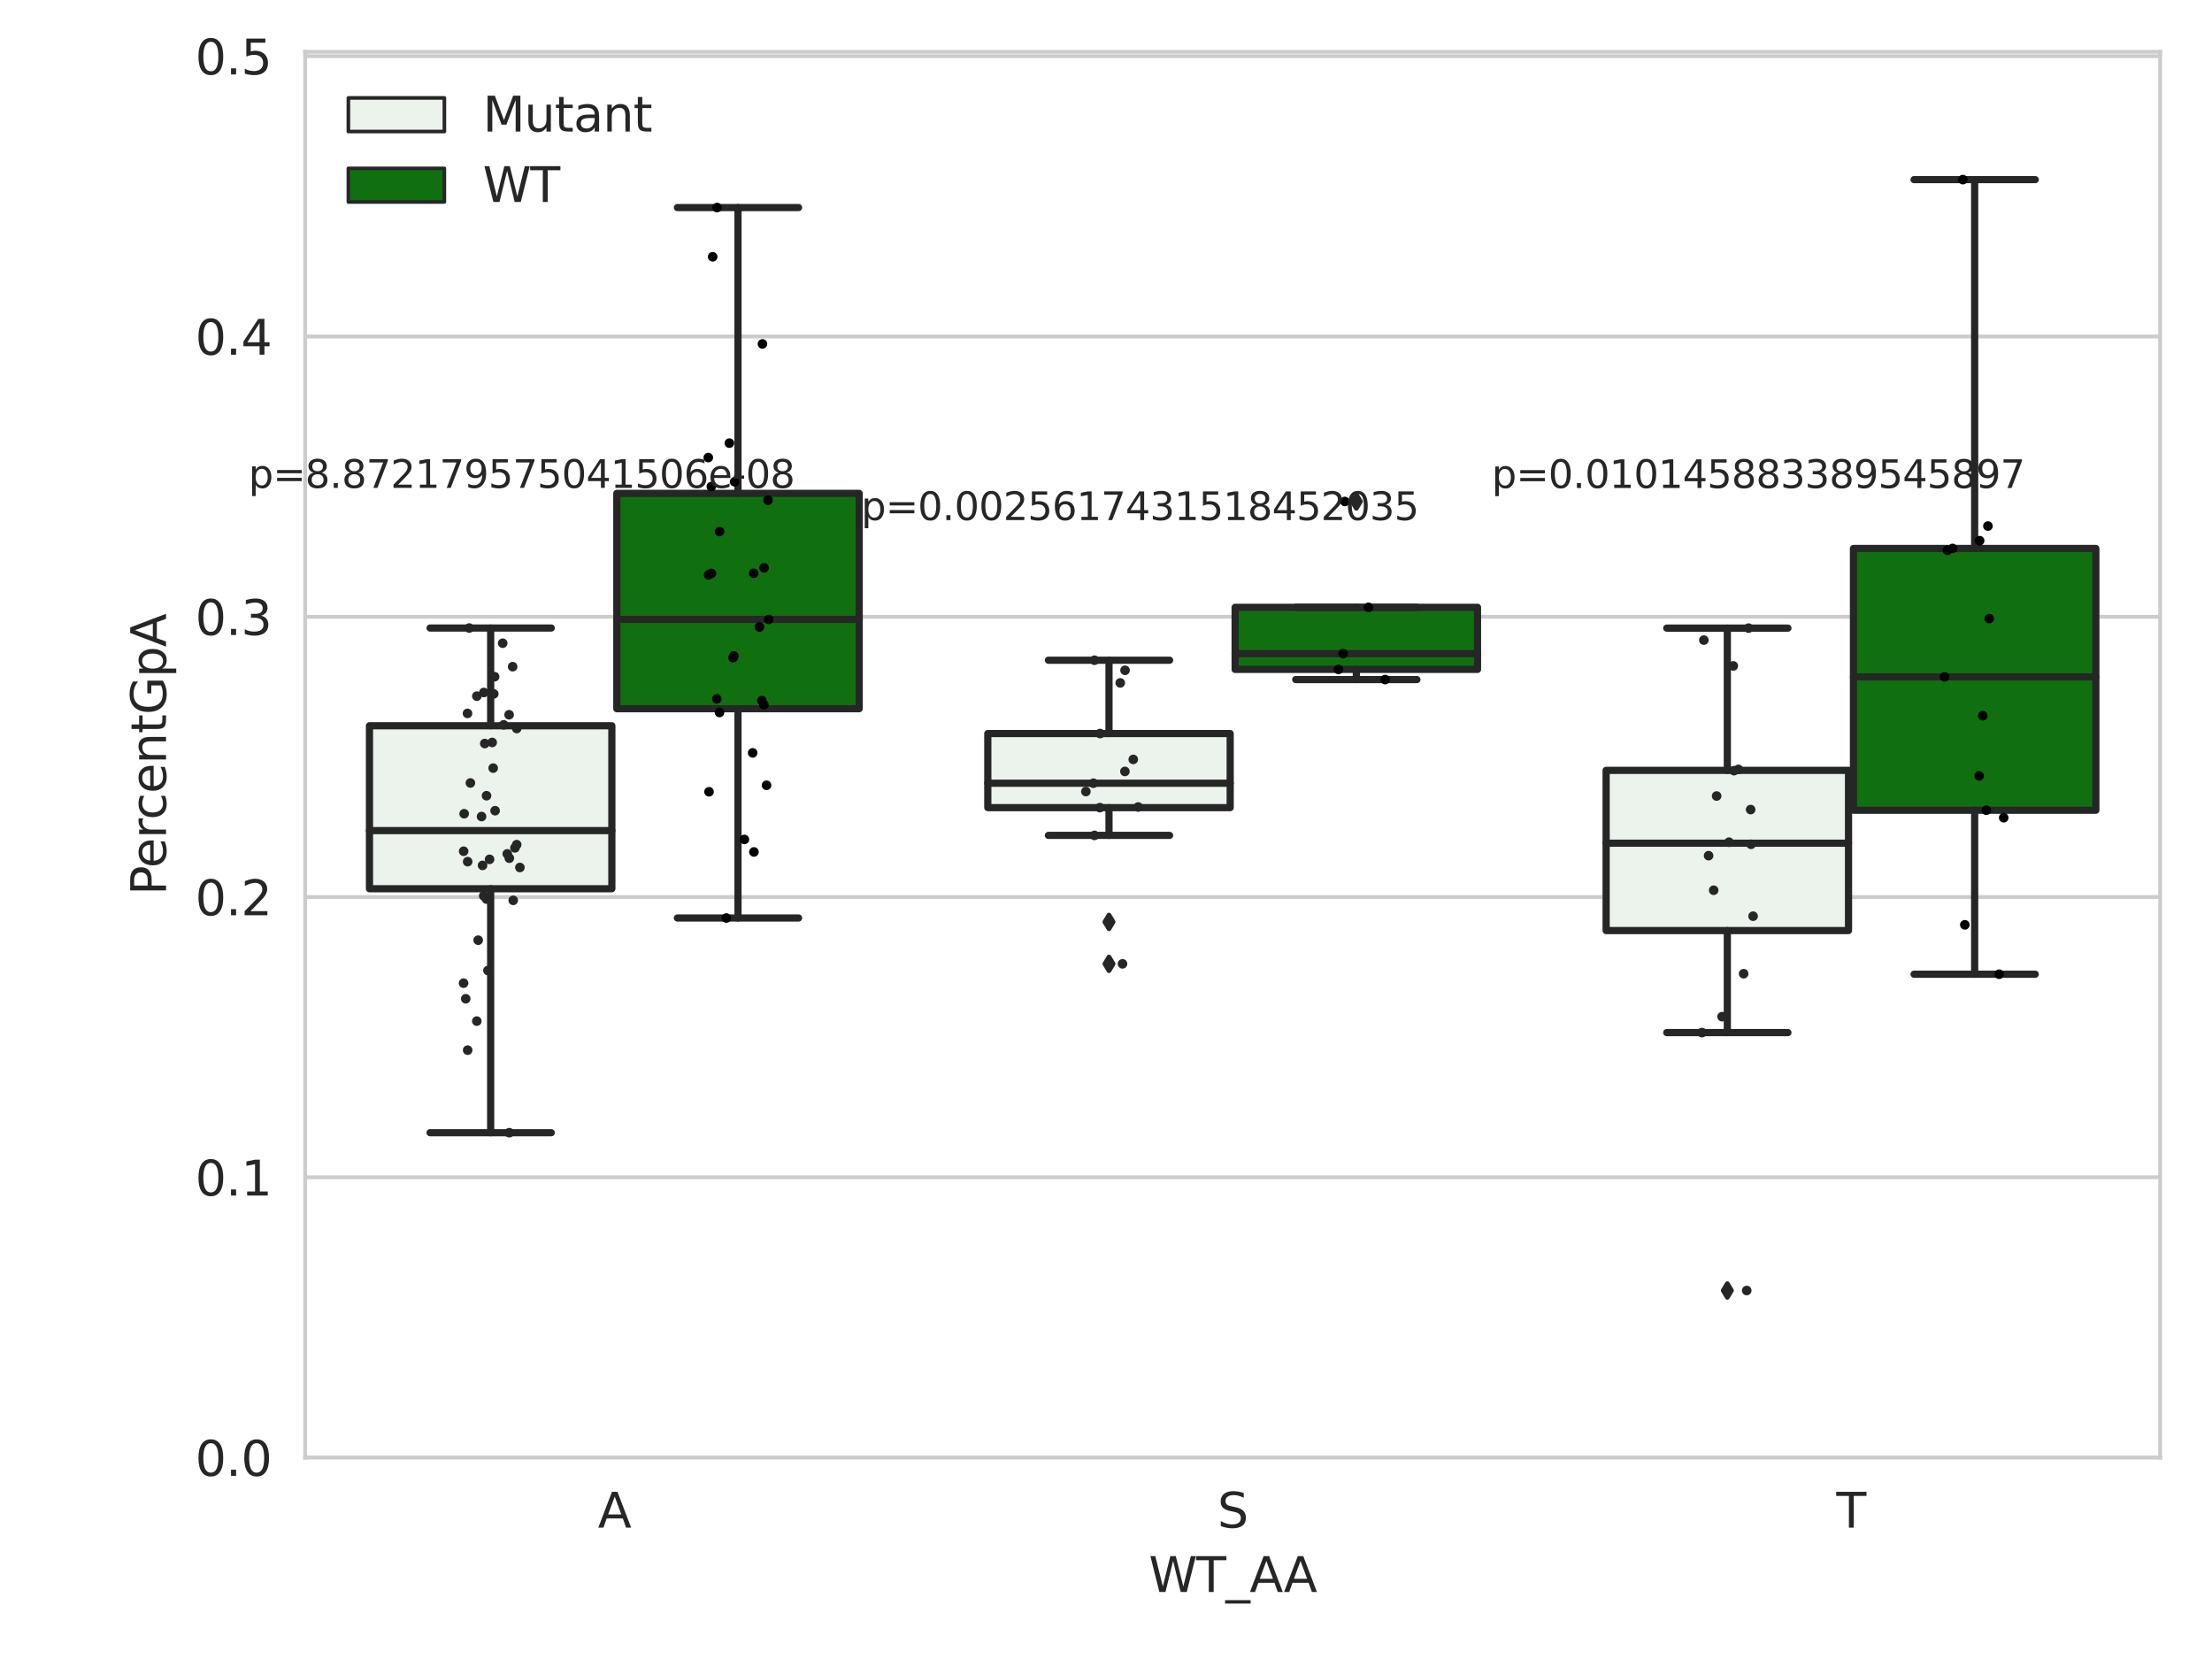 <?xml version="1.0" encoding="utf-8" standalone="no"?>
<!DOCTYPE svg PUBLIC "-//W3C//DTD SVG 1.1//EN"
  "http://www.w3.org/Graphics/SVG/1.1/DTD/svg11.dtd">
<svg xmlns:xlink="http://www.w3.org/1999/xlink" width="460.8pt" height="345.6pt" viewBox="0 0 460.8 345.6" xmlns="http://www.w3.org/2000/svg" version="1.1">
 <defs>
  <style type="text/css">*{stroke-linejoin: round; stroke-linecap: butt}</style>
 </defs>
 <g id="figure_1">
  <g id="patch_1">
   <path d="M 0 345.6 
L 460.8 345.6 
L 460.8 0 
L 0 0 
z
" style="fill: #ffffff"/>
  </g>
  <g id="axes_1">
   <g id="patch_2">
    <path d="M 63.571 303.64 
L 450 303.64 
L 450 10.8 
L 63.571 10.8 
z
" style="fill: #ffffff"/>
   </g>
   <g id="matplotlib.axis_1">
    <g id="xtick_1">
     <g id="text_1">
      <!-- A -->
      <g style="fill: #262626" transform="translate(124.556 318.238)scale(0.1 -0.1)">
       <defs>
        <path id="DejaVuSans-41" d="M 2188 4044 
L 1331 1722 
L 3047 1722 
L 2188 4044 
z
M 1831 4666 
L 2547 4666 
L 4325 0 
L 3669 0 
L 3244 1197 
L 1141 1197 
L 716 0 
L 50 0 
L 1831 4666 
z
" transform="scale(0.016)"/>
       </defs>
       <use xlink:href="#DejaVuSans-41"/>
      </g>
     </g>
    </g>
    <g id="xtick_2">
     <g id="text_2">
      <!-- S -->
      <g style="fill: #262626" transform="translate(253.611 318.238)scale(0.1 -0.1)">
       <defs>
        <path id="DejaVuSans-53" d="M 3425 4513 
L 3425 3897 
Q 3066 4069 2747 4153 
Q 2428 4238 2131 4238 
Q 1616 4238 1336 4038 
Q 1056 3838 1056 3469 
Q 1056 3159 1242 3001 
Q 1428 2844 1947 2747 
L 2328 2669 
Q 3034 2534 3370 2195 
Q 3706 1856 3706 1288 
Q 3706 609 3251 259 
Q 2797 -91 1919 -91 
Q 1588 -91 1214 -16 
Q 841 59 441 206 
L 441 856 
Q 825 641 1194 531 
Q 1563 422 1919 422 
Q 2459 422 2753 634 
Q 3047 847 3047 1241 
Q 3047 1584 2836 1778 
Q 2625 1972 2144 2069 
L 1759 2144 
Q 1053 2284 737 2584 
Q 422 2884 422 3419 
Q 422 4038 858 4394 
Q 1294 4750 2059 4750 
Q 2388 4750 2728 4690 
Q 3069 4631 3425 4513 
z
" transform="scale(0.016)"/>
       </defs>
       <use xlink:href="#DejaVuSans-53"/>
      </g>
     </g>
    </g>
    <g id="xtick_3">
     <g id="text_3">
      <!-- T -->
      <g style="fill: #262626" transform="translate(382.541 318.238)scale(0.1 -0.1)">
       <defs>
        <path id="DejaVuSans-54" d="M -19 4666 
L 3928 4666 
L 3928 4134 
L 2272 4134 
L 2272 0 
L 1638 0 
L 1638 4134 
L -19 4134 
L -19 4666 
z
" transform="scale(0.016)"/>
       </defs>
       <use xlink:href="#DejaVuSans-54"/>
      </g>
     </g>
    </g>
    <g id="text_4">
     <!-- WT_AA -->
     <g style="fill: #262626" transform="translate(239.31 331.638)scale(0.1 -0.1)">
      <defs>
       <path id="DejaVuSans-57" d="M 213 4666 
L 850 4666 
L 1831 722 
L 2809 4666 
L 3519 4666 
L 4500 722 
L 5478 4666 
L 6119 4666 
L 4947 0 
L 4153 0 
L 3169 4050 
L 2175 0 
L 1381 0 
L 213 4666 
z
" transform="scale(0.016)"/>
       <path id="DejaVuSans-5f" d="M 3263 -1063 
L 3263 -1509 
L -63 -1509 
L -63 -1063 
L 3263 -1063 
z
" transform="scale(0.016)"/>
      </defs>
      <use xlink:href="#DejaVuSans-57"/>
      <use xlink:href="#DejaVuSans-54" x="98.877"/>
      <use xlink:href="#DejaVuSans-5f" x="159.961"/>
      <use xlink:href="#DejaVuSans-41" x="209.961"/>
      <use xlink:href="#DejaVuSans-41" x="281.119"/>
     </g>
    </g>
   </g>
   <g id="matplotlib.axis_2">
    <g id="ytick_1">
     <g id="line2d_1">
      <path d="M 63.571 303.64 
L 450 303.64 
" clip-path="url(#p6f25a5e4d7)" style="fill: none; stroke: #cccccc; stroke-width: 0.8; stroke-linecap: round"/>
     </g>
     <g id="text_5">
      <!-- 0.0 -->
      <g style="fill: #262626" transform="translate(40.668 307.439)scale(0.1 -0.1)">
       <defs>
        <path id="DejaVuSans-30" d="M 2034 4250 
Q 1547 4250 1301 3770 
Q 1056 3291 1056 2328 
Q 1056 1369 1301 889 
Q 1547 409 2034 409 
Q 2525 409 2770 889 
Q 3016 1369 3016 2328 
Q 3016 3291 2770 3770 
Q 2525 4250 2034 4250 
z
M 2034 4750 
Q 2819 4750 3233 4129 
Q 3647 3509 3647 2328 
Q 3647 1150 3233 529 
Q 2819 -91 2034 -91 
Q 1250 -91 836 529 
Q 422 1150 422 2328 
Q 422 3509 836 4129 
Q 1250 4750 2034 4750 
z
" transform="scale(0.016)"/>
        <path id="DejaVuSans-2e" d="M 684 794 
L 1344 794 
L 1344 0 
L 684 0 
L 684 794 
z
" transform="scale(0.016)"/>
       </defs>
       <use xlink:href="#DejaVuSans-30"/>
       <use xlink:href="#DejaVuSans-2e" x="63.623"/>
       <use xlink:href="#DejaVuSans-30" x="95.41"/>
      </g>
     </g>
    </g>
    <g id="ytick_2">
     <g id="line2d_2">
      <path d="M 63.571 245.254 
L 450 245.254 
" clip-path="url(#p6f25a5e4d7)" style="fill: none; stroke: #cccccc; stroke-width: 0.8; stroke-linecap: round"/>
     </g>
     <g id="text_6">
      <!-- 0.1 -->
      <g style="fill: #262626" transform="translate(40.668 249.053)scale(0.1 -0.1)">
       <defs>
        <path id="DejaVuSans-31" d="M 794 531 
L 1825 531 
L 1825 4091 
L 703 3866 
L 703 4441 
L 1819 4666 
L 2450 4666 
L 2450 531 
L 3481 531 
L 3481 0 
L 794 0 
L 794 531 
z
" transform="scale(0.016)"/>
       </defs>
       <use xlink:href="#DejaVuSans-30"/>
       <use xlink:href="#DejaVuSans-2e" x="63.623"/>
       <use xlink:href="#DejaVuSans-31" x="95.41"/>
      </g>
     </g>
    </g>
    <g id="ytick_3">
     <g id="line2d_3">
      <path d="M 63.571 186.867 
L 450 186.867 
" clip-path="url(#p6f25a5e4d7)" style="fill: none; stroke: #cccccc; stroke-width: 0.8; stroke-linecap: round"/>
     </g>
     <g id="text_7">
      <!-- 0.2 -->
      <g style="fill: #262626" transform="translate(40.668 190.666)scale(0.1 -0.1)">
       <defs>
        <path id="DejaVuSans-32" d="M 1228 531 
L 3431 531 
L 3431 0 
L 469 0 
L 469 531 
Q 828 903 1448 1529 
Q 2069 2156 2228 2338 
Q 2531 2678 2651 2914 
Q 2772 3150 2772 3378 
Q 2772 3750 2511 3984 
Q 2250 4219 1831 4219 
Q 1534 4219 1204 4116 
Q 875 4013 500 3803 
L 500 4441 
Q 881 4594 1212 4672 
Q 1544 4750 1819 4750 
Q 2544 4750 2975 4387 
Q 3406 4025 3406 3419 
Q 3406 3131 3298 2873 
Q 3191 2616 2906 2266 
Q 2828 2175 2409 1742 
Q 1991 1309 1228 531 
z
" transform="scale(0.016)"/>
       </defs>
       <use xlink:href="#DejaVuSans-30"/>
       <use xlink:href="#DejaVuSans-2e" x="63.623"/>
       <use xlink:href="#DejaVuSans-32" x="95.41"/>
      </g>
     </g>
    </g>
    <g id="ytick_4">
     <g id="line2d_4">
      <path d="M 63.571 128.481 
L 450 128.481 
" clip-path="url(#p6f25a5e4d7)" style="fill: none; stroke: #cccccc; stroke-width: 0.8; stroke-linecap: round"/>
     </g>
     <g id="text_8">
      <!-- 0.3 -->
      <g style="fill: #262626" transform="translate(40.668 132.28)scale(0.1 -0.1)">
       <defs>
        <path id="DejaVuSans-33" d="M 2597 2516 
Q 3050 2419 3304 2112 
Q 3559 1806 3559 1356 
Q 3559 666 3084 287 
Q 2609 -91 1734 -91 
Q 1441 -91 1130 -33 
Q 819 25 488 141 
L 488 750 
Q 750 597 1062 519 
Q 1375 441 1716 441 
Q 2309 441 2620 675 
Q 2931 909 2931 1356 
Q 2931 1769 2642 2001 
Q 2353 2234 1838 2234 
L 1294 2234 
L 1294 2753 
L 1863 2753 
Q 2328 2753 2575 2939 
Q 2822 3125 2822 3475 
Q 2822 3834 2567 4026 
Q 2313 4219 1838 4219 
Q 1578 4219 1281 4162 
Q 984 4106 628 3988 
L 628 4550 
Q 988 4650 1302 4700 
Q 1616 4750 1894 4750 
Q 2613 4750 3031 4423 
Q 3450 4097 3450 3541 
Q 3450 3153 3228 2886 
Q 3006 2619 2597 2516 
z
" transform="scale(0.016)"/>
       </defs>
       <use xlink:href="#DejaVuSans-30"/>
       <use xlink:href="#DejaVuSans-2e" x="63.623"/>
       <use xlink:href="#DejaVuSans-33" x="95.41"/>
      </g>
     </g>
    </g>
    <g id="ytick_5">
     <g id="line2d_5">
      <path d="M 63.571 70.094 
L 450 70.094 
" clip-path="url(#p6f25a5e4d7)" style="fill: none; stroke: #cccccc; stroke-width: 0.8; stroke-linecap: round"/>
     </g>
     <g id="text_9">
      <!-- 0.4 -->
      <g style="fill: #262626" transform="translate(40.668 73.893)scale(0.1 -0.1)">
       <defs>
        <path id="DejaVuSans-34" d="M 2419 4116 
L 825 1625 
L 2419 1625 
L 2419 4116 
z
M 2253 4666 
L 3047 4666 
L 3047 1625 
L 3713 1625 
L 3713 1100 
L 3047 1100 
L 3047 0 
L 2419 0 
L 2419 1100 
L 313 1100 
L 313 1709 
L 2253 4666 
z
" transform="scale(0.016)"/>
       </defs>
       <use xlink:href="#DejaVuSans-30"/>
       <use xlink:href="#DejaVuSans-2e" x="63.623"/>
       <use xlink:href="#DejaVuSans-34" x="95.41"/>
      </g>
     </g>
    </g>
    <g id="ytick_6">
     <g id="line2d_6">
      <path d="M 63.571 11.708 
L 450 11.708 
" clip-path="url(#p6f25a5e4d7)" style="fill: none; stroke: #cccccc; stroke-width: 0.8; stroke-linecap: round"/>
     </g>
     <g id="text_10">
      <!-- 0.5 -->
      <g style="fill: #262626" transform="translate(40.668 15.507)scale(0.1 -0.1)">
       <defs>
        <path id="DejaVuSans-35" d="M 691 4666 
L 3169 4666 
L 3169 4134 
L 1269 4134 
L 1269 2991 
Q 1406 3038 1543 3061 
Q 1681 3084 1819 3084 
Q 2600 3084 3056 2656 
Q 3513 2228 3513 1497 
Q 3513 744 3044 326 
Q 2575 -91 1722 -91 
Q 1428 -91 1123 -41 
Q 819 9 494 109 
L 494 744 
Q 775 591 1075 516 
Q 1375 441 1709 441 
Q 2250 441 2565 725 
Q 2881 1009 2881 1497 
Q 2881 1984 2565 2268 
Q 2250 2553 1709 2553 
Q 1456 2553 1204 2497 
Q 953 2441 691 2322 
L 691 4666 
z
" transform="scale(0.016)"/>
       </defs>
       <use xlink:href="#DejaVuSans-30"/>
       <use xlink:href="#DejaVuSans-2e" x="63.623"/>
       <use xlink:href="#DejaVuSans-35" x="95.41"/>
      </g>
     </g>
    </g>
    <g id="text_11">
     <!-- PercentGpA -->
     <g style="fill: #262626" transform="translate(34.588 186.497)rotate(-90)scale(0.1 -0.1)">
      <defs>
       <path id="DejaVuSans-50" d="M 1259 4147 
L 1259 2394 
L 2053 2394 
Q 2494 2394 2734 2622 
Q 2975 2850 2975 3272 
Q 2975 3691 2734 3919 
Q 2494 4147 2053 4147 
L 1259 4147 
z
M 628 4666 
L 2053 4666 
Q 2838 4666 3239 4311 
Q 3641 3956 3641 3272 
Q 3641 2581 3239 2228 
Q 2838 1875 2053 1875 
L 1259 1875 
L 1259 0 
L 628 0 
L 628 4666 
z
" transform="scale(0.016)"/>
       <path id="DejaVuSans-65" d="M 3597 1894 
L 3597 1613 
L 953 1613 
Q 991 1019 1311 708 
Q 1631 397 2203 397 
Q 2534 397 2845 478 
Q 3156 559 3463 722 
L 3463 178 
Q 3153 47 2828 -22 
Q 2503 -91 2169 -91 
Q 1331 -91 842 396 
Q 353 884 353 1716 
Q 353 2575 817 3079 
Q 1281 3584 2069 3584 
Q 2775 3584 3186 3129 
Q 3597 2675 3597 1894 
z
M 3022 2063 
Q 3016 2534 2758 2815 
Q 2500 3097 2075 3097 
Q 1594 3097 1305 2825 
Q 1016 2553 972 2059 
L 3022 2063 
z
" transform="scale(0.016)"/>
       <path id="DejaVuSans-72" d="M 2631 2963 
Q 2534 3019 2420 3045 
Q 2306 3072 2169 3072 
Q 1681 3072 1420 2755 
Q 1159 2438 1159 1844 
L 1159 0 
L 581 0 
L 581 3500 
L 1159 3500 
L 1159 2956 
Q 1341 3275 1631 3429 
Q 1922 3584 2338 3584 
Q 2397 3584 2469 3576 
Q 2541 3569 2628 3553 
L 2631 2963 
z
" transform="scale(0.016)"/>
       <path id="DejaVuSans-63" d="M 3122 3366 
L 3122 2828 
Q 2878 2963 2633 3030 
Q 2388 3097 2138 3097 
Q 1578 3097 1268 2742 
Q 959 2388 959 1747 
Q 959 1106 1268 751 
Q 1578 397 2138 397 
Q 2388 397 2633 464 
Q 2878 531 3122 666 
L 3122 134 
Q 2881 22 2623 -34 
Q 2366 -91 2075 -91 
Q 1284 -91 818 406 
Q 353 903 353 1747 
Q 353 2603 823 3093 
Q 1294 3584 2113 3584 
Q 2378 3584 2631 3529 
Q 2884 3475 3122 3366 
z
" transform="scale(0.016)"/>
       <path id="DejaVuSans-6e" d="M 3513 2113 
L 3513 0 
L 2938 0 
L 2938 2094 
Q 2938 2591 2744 2837 
Q 2550 3084 2163 3084 
Q 1697 3084 1428 2787 
Q 1159 2491 1159 1978 
L 1159 0 
L 581 0 
L 581 3500 
L 1159 3500 
L 1159 2956 
Q 1366 3272 1645 3428 
Q 1925 3584 2291 3584 
Q 2894 3584 3203 3211 
Q 3513 2838 3513 2113 
z
" transform="scale(0.016)"/>
       <path id="DejaVuSans-74" d="M 1172 4494 
L 1172 3500 
L 2356 3500 
L 2356 3053 
L 1172 3053 
L 1172 1153 
Q 1172 725 1289 603 
Q 1406 481 1766 481 
L 2356 481 
L 2356 0 
L 1766 0 
Q 1100 0 847 248 
Q 594 497 594 1153 
L 594 3053 
L 172 3053 
L 172 3500 
L 594 3500 
L 594 4494 
L 1172 4494 
z
" transform="scale(0.016)"/>
       <path id="DejaVuSans-47" d="M 3809 666 
L 3809 1919 
L 2778 1919 
L 2778 2438 
L 4434 2438 
L 4434 434 
Q 4069 175 3628 42 
Q 3188 -91 2688 -91 
Q 1594 -91 976 548 
Q 359 1188 359 2328 
Q 359 3472 976 4111 
Q 1594 4750 2688 4750 
Q 3144 4750 3555 4637 
Q 3966 4525 4313 4306 
L 4313 3634 
Q 3963 3931 3569 4081 
Q 3175 4231 2741 4231 
Q 1884 4231 1454 3753 
Q 1025 3275 1025 2328 
Q 1025 1384 1454 906 
Q 1884 428 2741 428 
Q 3075 428 3337 486 
Q 3600 544 3809 666 
z
" transform="scale(0.016)"/>
       <path id="DejaVuSans-70" d="M 1159 525 
L 1159 -1331 
L 581 -1331 
L 581 3500 
L 1159 3500 
L 1159 2969 
Q 1341 3281 1617 3432 
Q 1894 3584 2278 3584 
Q 2916 3584 3314 3078 
Q 3713 2572 3713 1747 
Q 3713 922 3314 415 
Q 2916 -91 2278 -91 
Q 1894 -91 1617 61 
Q 1341 213 1159 525 
z
M 3116 1747 
Q 3116 2381 2855 2742 
Q 2594 3103 2138 3103 
Q 1681 3103 1420 2742 
Q 1159 2381 1159 1747 
Q 1159 1113 1420 752 
Q 1681 391 2138 391 
Q 2594 391 2855 752 
Q 3116 1113 3116 1747 
z
" transform="scale(0.016)"/>
      </defs>
      <use xlink:href="#DejaVuSans-50"/>
      <use xlink:href="#DejaVuSans-65" x="56.678"/>
      <use xlink:href="#DejaVuSans-72" x="118.201"/>
      <use xlink:href="#DejaVuSans-63" x="157.064"/>
      <use xlink:href="#DejaVuSans-65" x="212.045"/>
      <use xlink:href="#DejaVuSans-6e" x="273.568"/>
      <use xlink:href="#DejaVuSans-74" x="336.947"/>
      <use xlink:href="#DejaVuSans-47" x="376.156"/>
      <use xlink:href="#DejaVuSans-70" x="453.646"/>
      <use xlink:href="#DejaVuSans-41" x="517.123"/>
     </g>
    </g>
   </g>
   <g id="patch_3">
    <path d="M 76.967 185.138 
L 127.461 185.138 
L 127.461 151.188 
L 76.967 151.188 
L 76.967 185.138 
z
" clip-path="url(#p6f25a5e4d7)" style="fill: #ecf2ec; stroke: #262626; stroke-width: 1.5; stroke-linejoin: miter"/>
   </g>
   <g id="patch_4">
    <path d="M 128.491 147.637 
L 178.985 147.637 
L 178.985 102.782 
L 128.491 102.782 
L 128.491 147.637 
z
" clip-path="url(#p6f25a5e4d7)" style="fill: #107010; stroke: #262626; stroke-width: 1.5; stroke-linejoin: miter"/>
   </g>
   <g id="patch_5">
    <path d="M 205.777 168.245 
L 256.27 168.245 
L 256.27 152.815 
L 205.777 152.815 
L 205.777 168.245 
z
" clip-path="url(#p6f25a5e4d7)" style="fill: #ecf2ec; stroke: #262626; stroke-width: 1.5; stroke-linejoin: miter"/>
   </g>
   <g id="patch_6">
    <path d="M 257.301 139.449 
L 307.794 139.449 
L 307.794 126.515 
L 257.301 126.515 
L 257.301 139.449 
z
" clip-path="url(#p6f25a5e4d7)" style="fill: #107010; stroke: #262626; stroke-width: 1.5; stroke-linejoin: miter"/>
   </g>
   <g id="patch_7">
    <path d="M 334.587 193.855 
L 385.08 193.855 
L 385.08 160.477 
L 334.587 160.477 
L 334.587 193.855 
z
" clip-path="url(#p6f25a5e4d7)" style="fill: #ecf2ec; stroke: #262626; stroke-width: 1.5; stroke-linejoin: miter"/>
   </g>
   <g id="patch_8">
    <path d="M 386.11 168.783 
L 436.604 168.783 
L 436.604 114.259 
L 386.11 114.259 
L 386.11 168.783 
z
" clip-path="url(#p6f25a5e4d7)" style="fill: #107010; stroke: #262626; stroke-width: 1.5; stroke-linejoin: miter"/>
   </g>
   <g id="patch_9">
    <path d="M 127.976 303.64 
L 127.976 303.64 
L 127.976 303.64 
L 127.976 303.64 
z
" clip-path="url(#p6f25a5e4d7)" style="fill: #ecf2ec; stroke: #262626; stroke-width: 0.75; stroke-linejoin: miter"/>
   </g>
   <g id="patch_10">
    <path d="M 127.976 303.64 
L 127.976 303.64 
L 127.976 303.64 
L 127.976 303.64 
z
" clip-path="url(#p6f25a5e4d7)" style="fill: #107010; stroke: #262626; stroke-width: 0.75; stroke-linejoin: miter"/>
   </g>
   <g id="PathCollection_1"/>
   <g id="PathCollection_2"/>
   <g id="line2d_7">
    <path d="M 102.214 185.138 
L 102.214 235.961 
" clip-path="url(#p6f25a5e4d7)" style="fill: none; stroke: #262626; stroke-width: 1.5; stroke-linecap: round"/>
   </g>
   <g id="line2d_8">
    <path d="M 102.214 151.188 
L 102.214 130.827 
" clip-path="url(#p6f25a5e4d7)" style="fill: none; stroke: #262626; stroke-width: 1.5; stroke-linecap: round"/>
   </g>
   <g id="line2d_9">
    <path d="M 89.591 235.961 
L 114.837 235.961 
" clip-path="url(#p6f25a5e4d7)" style="fill: none; stroke: #262626; stroke-width: 1.5; stroke-linecap: round"/>
   </g>
   <g id="line2d_10">
    <path d="M 89.591 130.827 
L 114.837 130.827 
" clip-path="url(#p6f25a5e4d7)" style="fill: none; stroke: #262626; stroke-width: 1.5; stroke-linecap: round"/>
   </g>
   <g id="line2d_11"/>
   <g id="line2d_12">
    <path d="M 153.738 147.637 
L 153.738 191.238 
" clip-path="url(#p6f25a5e4d7)" style="fill: none; stroke: #262626; stroke-width: 1.5; stroke-linecap: round"/>
   </g>
   <g id="line2d_13">
    <path d="M 153.738 102.782 
L 153.738 43.237 
" clip-path="url(#p6f25a5e4d7)" style="fill: none; stroke: #262626; stroke-width: 1.5; stroke-linecap: round"/>
   </g>
   <g id="line2d_14">
    <path d="M 141.115 191.238 
L 166.361 191.238 
" clip-path="url(#p6f25a5e4d7)" style="fill: none; stroke: #262626; stroke-width: 1.5; stroke-linecap: round"/>
   </g>
   <g id="line2d_15">
    <path d="M 141.115 43.237 
L 166.361 43.237 
" clip-path="url(#p6f25a5e4d7)" style="fill: none; stroke: #262626; stroke-width: 1.5; stroke-linecap: round"/>
   </g>
   <g id="line2d_16"/>
   <g id="line2d_17">
    <path d="M 231.024 168.245 
L 231.024 174.027 
" clip-path="url(#p6f25a5e4d7)" style="fill: none; stroke: #262626; stroke-width: 1.5; stroke-linecap: round"/>
   </g>
   <g id="line2d_18">
    <path d="M 231.024 152.815 
L 231.024 137.535 
" clip-path="url(#p6f25a5e4d7)" style="fill: none; stroke: #262626; stroke-width: 1.5; stroke-linecap: round"/>
   </g>
   <g id="line2d_19">
    <path d="M 218.4 174.027 
L 243.647 174.027 
" clip-path="url(#p6f25a5e4d7)" style="fill: none; stroke: #262626; stroke-width: 1.5; stroke-linecap: round"/>
   </g>
   <g id="line2d_20">
    <path d="M 218.4 137.535 
L 243.647 137.535 
" clip-path="url(#p6f25a5e4d7)" style="fill: none; stroke: #262626; stroke-width: 1.5; stroke-linecap: round"/>
   </g>
   <g id="line2d_21">
    <defs>
     <path id="m14d5b9f4a2" d="M -0 1.414 
L 0.849 0 
L 0 -1.414 
L -0.849 -0 
z
" style="stroke: #262626; stroke-linejoin: miter"/>
    </defs>
    <g clip-path="url(#p6f25a5e4d7)">
     <use xlink:href="#m14d5b9f4a2" x="231.024" y="200.785" style="fill: #262626; stroke: #262626; stroke-linejoin: miter"/>
     <use xlink:href="#m14d5b9f4a2" x="231.024" y="192.05" style="fill: #262626; stroke: #262626; stroke-linejoin: miter"/>
    </g>
   </g>
   <g id="line2d_22">
    <path d="M 282.548 139.449 
L 282.548 141.565 
" clip-path="url(#p6f25a5e4d7)" style="fill: none; stroke: #262626; stroke-width: 1.5; stroke-linecap: round"/>
   </g>
   <g id="line2d_23">
    <path d="M 282.548 126.515 
L 282.548 126.515 
" clip-path="url(#p6f25a5e4d7)" style="fill: none; stroke: #262626; stroke-width: 1.5; stroke-linecap: round"/>
   </g>
   <g id="line2d_24">
    <path d="M 269.924 141.565 
L 295.171 141.565 
" clip-path="url(#p6f25a5e4d7)" style="fill: none; stroke: #262626; stroke-width: 1.5; stroke-linecap: round"/>
   </g>
   <g id="line2d_25">
    <path d="M 269.924 126.515 
L 295.171 126.515 
" clip-path="url(#p6f25a5e4d7)" style="fill: none; stroke: #262626; stroke-width: 1.5; stroke-linecap: round"/>
   </g>
   <g id="line2d_26">
    <g clip-path="url(#p6f25a5e4d7)">
     <use xlink:href="#m14d5b9f4a2" x="282.548" y="104.467" style="fill: #262626; stroke: #262626; stroke-linejoin: miter"/>
    </g>
   </g>
   <g id="line2d_27">
    <path d="M 359.833 193.855 
L 359.833 215.108 
" clip-path="url(#p6f25a5e4d7)" style="fill: none; stroke: #262626; stroke-width: 1.5; stroke-linecap: round"/>
   </g>
   <g id="line2d_28">
    <path d="M 359.833 160.477 
L 359.833 130.849 
" clip-path="url(#p6f25a5e4d7)" style="fill: none; stroke: #262626; stroke-width: 1.5; stroke-linecap: round"/>
   </g>
   <g id="line2d_29">
    <path d="M 347.21 215.108 
L 372.457 215.108 
" clip-path="url(#p6f25a5e4d7)" style="fill: none; stroke: #262626; stroke-width: 1.5; stroke-linecap: round"/>
   </g>
   <g id="line2d_30">
    <path d="M 347.21 130.849 
L 372.457 130.849 
" clip-path="url(#p6f25a5e4d7)" style="fill: none; stroke: #262626; stroke-width: 1.5; stroke-linecap: round"/>
   </g>
   <g id="line2d_31">
    <g clip-path="url(#p6f25a5e4d7)">
     <use xlink:href="#m14d5b9f4a2" x="359.833" y="268.836" style="fill: #262626; stroke: #262626; stroke-linejoin: miter"/>
    </g>
   </g>
   <g id="line2d_32">
    <path d="M 411.357 168.783 
L 411.357 202.948 
" clip-path="url(#p6f25a5e4d7)" style="fill: none; stroke: #262626; stroke-width: 1.5; stroke-linecap: round"/>
   </g>
   <g id="line2d_33">
    <path d="M 411.357 114.259 
L 411.357 37.422 
" clip-path="url(#p6f25a5e4d7)" style="fill: none; stroke: #262626; stroke-width: 1.5; stroke-linecap: round"/>
   </g>
   <g id="line2d_34">
    <path d="M 398.734 202.948 
L 423.98 202.948 
" clip-path="url(#p6f25a5e4d7)" style="fill: none; stroke: #262626; stroke-width: 1.5; stroke-linecap: round"/>
   </g>
   <g id="line2d_35">
    <path d="M 398.734 37.422 
L 423.98 37.422 
" clip-path="url(#p6f25a5e4d7)" style="fill: none; stroke: #262626; stroke-width: 1.5; stroke-linecap: round"/>
   </g>
   <g id="line2d_36"/>
   <g id="line2d_37">
    <path d="M 76.967 173.027 
L 127.461 173.027 
" clip-path="url(#p6f25a5e4d7)" style="fill: none; stroke: #262626; stroke-width: 1.5; stroke-linecap: round"/>
   </g>
   <g id="line2d_38">
    <path d="M 128.491 129.038 
L 178.985 129.038 
" clip-path="url(#p6f25a5e4d7)" style="fill: none; stroke: #262626; stroke-width: 1.5; stroke-linecap: round"/>
   </g>
   <g id="line2d_39">
    <path d="M 205.777 163.158 
L 256.27 163.158 
" clip-path="url(#p6f25a5e4d7)" style="fill: none; stroke: #262626; stroke-width: 1.5; stroke-linecap: round"/>
   </g>
   <g id="line2d_40">
    <path d="M 257.301 136.16 
L 307.794 136.16 
" clip-path="url(#p6f25a5e4d7)" style="fill: none; stroke: #262626; stroke-width: 1.5; stroke-linecap: round"/>
   </g>
   <g id="line2d_41">
    <path d="M 334.587 175.662 
L 385.08 175.662 
" clip-path="url(#p6f25a5e4d7)" style="fill: none; stroke: #262626; stroke-width: 1.5; stroke-linecap: round"/>
   </g>
   <g id="line2d_42">
    <path d="M 386.11 141.005 
L 436.604 141.005 
" clip-path="url(#p6f25a5e4d7)" style="fill: none; stroke: #262626; stroke-width: 1.5; stroke-linecap: round"/>
   </g>
   <g id="patch_11">
    <path d="M 63.571 303.64 
L 63.571 10.8 
" style="fill: none; stroke: #cccccc; stroke-width: 0.8; stroke-linejoin: miter; stroke-linecap: square"/>
   </g>
   <g id="patch_12">
    <path d="M 450 303.64 
L 450 10.8 
" style="fill: none; stroke: #cccccc; stroke-width: 0.8; stroke-linejoin: miter; stroke-linecap: square"/>
   </g>
   <g id="patch_13">
    <path d="M 63.571 303.64 
L 450 303.64 
" style="fill: none; stroke: #cccccc; stroke-width: 0.8; stroke-linejoin: miter; stroke-linecap: square"/>
   </g>
   <g id="patch_14">
    <path d="M 63.571 10.8 
L 450 10.8 
" style="fill: none; stroke: #cccccc; stroke-width: 0.8; stroke-linejoin: miter; stroke-linecap: square"/>
   </g>
   <g id="PathCollection_3">
    <defs>
     <path id="C0_0_9804f486f8" d="M 0 1 
C 0.265 1 0.52 0.895 0.707 0.707 
C 0.895 0.52 1 0.265 1 -0 
C 1 -0.265 0.895 -0.52 0.707 -0.707 
C 0.52 -0.895 0.265 -1 0 -1 
C -0.265 -1 -0.52 -0.895 -0.707 -0.707 
C -0.895 -0.52 -1 -0.265 -1 0 
C -1 0.265 -0.895 0.52 -0.707 0.707 
C -0.52 0.895 -0.265 1 0 1 
z
"/>
    </defs>
    <g clip-path="url(#p6f25a5e4d7)">
     <use xlink:href="#C0_0_9804f486f8" x="97.75" y="130.827" style="fill: #262626"/>
    </g>
    <g clip-path="url(#p6f25a5e4d7)">
     <use xlink:href="#C0_0_9804f486f8" x="102.533" y="154.666" style="fill: #262626"/>
    </g>
    <g clip-path="url(#p6f25a5e4d7)">
     <use xlink:href="#C0_0_9804f486f8" x="99.614" y="195.859" style="fill: #262626"/>
    </g>
    <g clip-path="url(#p6f25a5e4d7)">
     <use xlink:href="#C0_0_9804f486f8" x="106.797" y="138.879" style="fill: #262626"/>
    </g>
    <g clip-path="url(#p6f25a5e4d7)">
     <use xlink:href="#C0_0_9804f486f8" x="101.35" y="187.294" style="fill: #262626"/>
    </g>
    <g clip-path="url(#p6f25a5e4d7)">
     <use xlink:href="#C0_0_9804f486f8" x="102.739" y="160.012" style="fill: #262626"/>
    </g>
    <g clip-path="url(#p6f25a5e4d7)">
     <use xlink:href="#C0_0_9804f486f8" x="97.022" y="208.057" style="fill: #262626"/>
    </g>
    <g clip-path="url(#p6f25a5e4d7)">
     <use xlink:href="#C0_0_9804f486f8" x="101.35" y="165.761" style="fill: #262626"/>
    </g>
    <g clip-path="url(#p6f25a5e4d7)">
     <use xlink:href="#C0_0_9804f486f8" x="103.14" y="168.884" style="fill: #262626"/>
    </g>
    <g clip-path="url(#p6f25a5e4d7)">
     <use xlink:href="#C0_0_9804f486f8" x="97.419" y="218.763" style="fill: #262626"/>
    </g>
    <g clip-path="url(#p6f25a5e4d7)">
     <use xlink:href="#C0_0_9804f486f8" x="103.043" y="140.971" style="fill: #262626"/>
    </g>
    <g clip-path="url(#p6f25a5e4d7)">
     <use xlink:href="#C0_0_9804f486f8" x="100.986" y="154.89" style="fill: #262626"/>
    </g>
    <g clip-path="url(#p6f25a5e4d7)">
     <use xlink:href="#C0_0_9804f486f8" x="107.269" y="176.625" style="fill: #262626"/>
    </g>
    <g clip-path="url(#p6f25a5e4d7)">
     <use xlink:href="#C0_0_9804f486f8" x="104.927" y="150.998" style="fill: #262626"/>
    </g>
    <g clip-path="url(#p6f25a5e4d7)">
     <use xlink:href="#C0_0_9804f486f8" x="106.095" y="235.961" style="fill: #262626"/>
    </g>
    <g clip-path="url(#p6f25a5e4d7)">
     <use xlink:href="#C0_0_9804f486f8" x="96.569" y="204.808" style="fill: #262626"/>
    </g>
    <g clip-path="url(#p6f25a5e4d7)">
     <use xlink:href="#C0_0_9804f486f8" x="97.989" y="163.108" style="fill: #262626"/>
    </g>
    <g clip-path="url(#p6f25a5e4d7)">
     <use xlink:href="#C0_0_9804f486f8" x="100.787" y="144.261" style="fill: #262626"/>
    </g>
    <g clip-path="url(#p6f25a5e4d7)">
     <use xlink:href="#C0_0_9804f486f8" x="108.306" y="180.713" style="fill: #262626"/>
    </g>
    <g clip-path="url(#p6f25a5e4d7)">
     <use xlink:href="#C0_0_9804f486f8" x="97.424" y="179.497" style="fill: #262626"/>
    </g>
    <g clip-path="url(#p6f25a5e4d7)">
     <use xlink:href="#C0_0_9804f486f8" x="106.058" y="148.898" style="fill: #262626"/>
    </g>
    <g clip-path="url(#p6f25a5e4d7)">
     <use xlink:href="#C0_0_9804f486f8" x="99.332" y="145.023" style="fill: #262626"/>
    </g>
    <g clip-path="url(#p6f25a5e4d7)">
     <use xlink:href="#C0_0_9804f486f8" x="100.529" y="180.276" style="fill: #262626"/>
    </g>
    <g clip-path="url(#p6f25a5e4d7)">
     <use xlink:href="#C0_0_9804f486f8" x="101.984" y="179.016" style="fill: #262626"/>
    </g>
    <g clip-path="url(#p6f25a5e4d7)">
     <use xlink:href="#C0_0_9804f486f8" x="104.718" y="133.99" style="fill: #262626"/>
    </g>
    <g clip-path="url(#p6f25a5e4d7)">
     <use xlink:href="#C0_0_9804f486f8" x="99.325" y="212.714" style="fill: #262626"/>
    </g>
    <g clip-path="url(#p6f25a5e4d7)">
     <use xlink:href="#C0_0_9804f486f8" x="101.65" y="202.18" style="fill: #262626"/>
    </g>
    <g clip-path="url(#p6f25a5e4d7)">
     <use xlink:href="#C0_0_9804f486f8" x="105.676" y="177.878" style="fill: #262626"/>
    </g>
    <g clip-path="url(#p6f25a5e4d7)">
     <use xlink:href="#C0_0_9804f486f8" x="96.586" y="177.327" style="fill: #262626"/>
    </g>
    <g clip-path="url(#p6f25a5e4d7)">
     <use xlink:href="#C0_0_9804f486f8" x="100.764" y="186.613" style="fill: #262626"/>
    </g>
    <g clip-path="url(#p6f25a5e4d7)">
     <use xlink:href="#C0_0_9804f486f8" x="107.647" y="151.761" style="fill: #262626"/>
    </g>
    <g clip-path="url(#p6f25a5e4d7)">
     <use xlink:href="#C0_0_9804f486f8" x="106.914" y="187.558" style="fill: #262626"/>
    </g>
    <g clip-path="url(#p6f25a5e4d7)">
     <use xlink:href="#C0_0_9804f486f8" x="97.385" y="148.614" style="fill: #262626"/>
    </g>
    <g clip-path="url(#p6f25a5e4d7)">
     <use xlink:href="#C0_0_9804f486f8" x="107.636" y="175.955" style="fill: #262626"/>
    </g>
    <g clip-path="url(#p6f25a5e4d7)">
     <use xlink:href="#C0_0_9804f486f8" x="100.315" y="170.099" style="fill: #262626"/>
    </g>
    <g clip-path="url(#p6f25a5e4d7)">
     <use xlink:href="#C0_0_9804f486f8" x="96.691" y="169.514" style="fill: #262626"/>
    </g>
    <g clip-path="url(#p6f25a5e4d7)">
     <use xlink:href="#C0_0_9804f486f8" x="102.865" y="144.543" style="fill: #262626"/>
    </g>
    <g clip-path="url(#p6f25a5e4d7)">
     <use xlink:href="#C0_0_9804f486f8" x="106.104" y="178.775" style="fill: #262626"/>
    </g>
   </g>
   <g id="PathCollection_4">
    <defs>
     <path id="C1_0_8921960de2" d="M 0 1 
C 0.265 1 0.52 0.895 0.707 0.707 
C 0.895 0.52 1 0.265 1 -0 
C 1 -0.265 0.895 -0.52 0.707 -0.707 
C 0.52 -0.895 0.265 -1 0 -1 
C -0.265 -1 -0.52 -0.895 -0.707 -0.707 
C -0.895 -0.52 -1 -0.265 -1 0 
C -1 0.265 -0.895 0.52 -0.707 0.707 
C -0.52 0.895 -0.265 1 0 1 
z
"/>
    </defs>
    <g clip-path="url(#p6f25a5e4d7)">
     <use xlink:href="#C1_0_8921960de2" x="149.317" y="145.585"/>
    </g>
    <g clip-path="url(#p6f25a5e4d7)">
     <use xlink:href="#C1_0_8921960de2" x="157.009" y="119.43"/>
    </g>
    <g clip-path="url(#p6f25a5e4d7)">
     <use xlink:href="#C1_0_8921960de2" x="148.463" y="53.494"/>
    </g>
    <g clip-path="url(#p6f25a5e4d7)">
     <use xlink:href="#C1_0_8921960de2" x="158.716" y="145.947"/>
    </g>
    <g clip-path="url(#p6f25a5e4d7)">
     <use xlink:href="#C1_0_8921960de2" x="159.986" y="104.199"/>
    </g>
    <g clip-path="url(#p6f25a5e4d7)">
     <use xlink:href="#C1_0_8921960de2" x="147.701" y="164.942"/>
    </g>
    <g clip-path="url(#p6f25a5e4d7)">
     <use xlink:href="#C1_0_8921960de2" x="151.944" y="92.312"/>
    </g>
    <g clip-path="url(#p6f25a5e4d7)">
     <use xlink:href="#C1_0_8921960de2" x="148.213" y="119.447"/>
    </g>
    <g clip-path="url(#p6f25a5e4d7)">
     <use xlink:href="#C1_0_8921960de2" x="160.145" y="129.038"/>
    </g>
    <g clip-path="url(#p6f25a5e4d7)">
     <use xlink:href="#C1_0_8921960de2" x="157.061" y="177.475"/>
    </g>
    <g clip-path="url(#p6f25a5e4d7)">
     <use xlink:href="#C1_0_8921960de2" x="151.304" y="191.238"/>
    </g>
    <g clip-path="url(#p6f25a5e4d7)">
     <use xlink:href="#C1_0_8921960de2" x="152.712" y="137.014"/>
    </g>
    <g clip-path="url(#p6f25a5e4d7)">
     <use xlink:href="#C1_0_8921960de2" x="159.134" y="146.85"/>
    </g>
    <g clip-path="url(#p6f25a5e4d7)">
     <use xlink:href="#C1_0_8921960de2" x="152.891" y="136.652"/>
    </g>
    <g clip-path="url(#p6f25a5e4d7)">
     <use xlink:href="#C1_0_8921960de2" x="149.374" y="43.237"/>
    </g>
    <g clip-path="url(#p6f25a5e4d7)">
     <use xlink:href="#C1_0_8921960de2" x="155.072" y="174.869"/>
    </g>
    <g clip-path="url(#p6f25a5e4d7)">
     <use xlink:href="#C1_0_8921960de2" x="149.908" y="110.726"/>
    </g>
    <g clip-path="url(#p6f25a5e4d7)">
     <use xlink:href="#C1_0_8921960de2" x="159.682" y="163.585"/>
    </g>
    <g clip-path="url(#p6f25a5e4d7)">
     <use xlink:href="#C1_0_8921960de2" x="159.184" y="118.297"/>
    </g>
    <g clip-path="url(#p6f25a5e4d7)">
     <use xlink:href="#C1_0_8921960de2" x="153.036" y="100.359"/>
    </g>
    <g clip-path="url(#p6f25a5e4d7)">
     <use xlink:href="#C1_0_8921960de2" x="147.551" y="95.32"/>
    </g>
    <g clip-path="url(#p6f25a5e4d7)">
     <use xlink:href="#C1_0_8921960de2" x="158.836" y="71.642"/>
    </g>
    <g clip-path="url(#p6f25a5e4d7)">
     <use xlink:href="#C1_0_8921960de2" x="148.18" y="101.366"/>
    </g>
    <g clip-path="url(#p6f25a5e4d7)">
     <use xlink:href="#C1_0_8921960de2" x="156.793" y="156.839"/>
    </g>
    <g clip-path="url(#p6f25a5e4d7)">
     <use xlink:href="#C1_0_8921960de2" x="147.611" y="119.747"/>
    </g>
    <g clip-path="url(#p6f25a5e4d7)">
     <use xlink:href="#C1_0_8921960de2" x="149.885" y="148.425"/>
    </g>
    <g clip-path="url(#p6f25a5e4d7)">
     <use xlink:href="#C1_0_8921960de2" x="158.221" y="130.627"/>
    </g>
   </g>
   <g id="PathCollection_5">
    <defs>
     <path id="C2_0_204c8c7533" d="M 0 1 
C 0.265 1 0.52 0.895 0.707 0.707 
C 0.895 0.52 1 0.265 1 -0 
C 1 -0.265 0.895 -0.52 0.707 -0.707 
C 0.52 -0.895 0.265 -1 0 -1 
C -0.265 -1 -0.52 -0.895 -0.707 -0.707 
C -0.895 -0.52 -1 -0.265 -1 0 
C -1 0.265 -0.895 0.52 -0.707 0.707 
C -0.52 0.895 -0.265 1 0 1 
z
"/>
    </defs>
    <g clip-path="url(#p6f25a5e4d7)">
     <use xlink:href="#C2_0_204c8c7533" x="233.837" y="200.785" style="fill: #262626"/>
    </g>
    <g clip-path="url(#p6f25a5e4d7)">
     <use xlink:href="#C2_0_204c8c7533" x="234.341" y="160.704" style="fill: #262626"/>
    </g>
    <g clip-path="url(#p6f25a5e4d7)">
     <use xlink:href="#C2_0_204c8c7533" x="236.079" y="158.199" style="fill: #262626"/>
    </g>
    <g clip-path="url(#p6f25a5e4d7)">
     <use xlink:href="#C2_0_204c8c7533" x="226.208" y="164.893" style="fill: #262626"/>
    </g>
    <g clip-path="url(#p6f25a5e4d7)">
     <use xlink:href="#C2_0_204c8c7533" x="233.365" y="142.261" style="fill: #262626"/>
    </g>
    <g clip-path="url(#p6f25a5e4d7)">
     <use xlink:href="#C2_0_204c8c7533" x="230.833" y="192.05" style="fill: #262626"/>
    </g>
    <g clip-path="url(#p6f25a5e4d7)">
     <use xlink:href="#C2_0_204c8c7533" x="237.113" y="168.11" style="fill: #262626"/>
    </g>
    <g clip-path="url(#p6f25a5e4d7)">
     <use xlink:href="#C2_0_204c8c7533" x="227.782" y="163.158" style="fill: #262626"/>
    </g>
    <g clip-path="url(#p6f25a5e4d7)">
     <use xlink:href="#C2_0_204c8c7533" x="234.367" y="139.634" style="fill: #262626"/>
    </g>
    <g clip-path="url(#p6f25a5e4d7)">
     <use xlink:href="#C2_0_204c8c7533" x="229.121" y="168.245" style="fill: #262626"/>
    </g>
    <g clip-path="url(#p6f25a5e4d7)">
     <use xlink:href="#C2_0_204c8c7533" x="227.999" y="137.535" style="fill: #262626"/>
    </g>
    <g clip-path="url(#p6f25a5e4d7)">
     <use xlink:href="#C2_0_204c8c7533" x="227.998" y="174.027" style="fill: #262626"/>
    </g>
    <g clip-path="url(#p6f25a5e4d7)">
     <use xlink:href="#C2_0_204c8c7533" x="229.175" y="152.815" style="fill: #262626"/>
    </g>
   </g>
   <g id="PathCollection_6">
    <defs>
     <path id="C3_0_e53b7e77ab" d="M 0 1 
C 0.265 1 0.52 0.895 0.707 0.707 
C 0.895 0.52 1 0.265 1 -0 
C 1 -0.265 0.895 -0.52 0.707 -0.707 
C 0.52 -0.895 0.265 -1 0 -1 
C -0.265 -1 -0.52 -0.895 -0.707 -0.707 
C -0.895 -0.52 -1 -0.265 -1 0 
C -1 0.265 -0.895 0.52 -0.707 0.707 
C -0.52 0.895 -0.265 1 0 1 
z
"/>
    </defs>
    <g clip-path="url(#p6f25a5e4d7)">
     <use xlink:href="#C3_0_e53b7e77ab" x="288.549" y="141.565"/>
    </g>
    <g clip-path="url(#p6f25a5e4d7)">
     <use xlink:href="#C3_0_e53b7e77ab" x="279.817" y="136.16"/>
    </g>
    <g clip-path="url(#p6f25a5e4d7)">
     <use xlink:href="#C3_0_e53b7e77ab" x="280.158" y="104.467"/>
    </g>
    <g clip-path="url(#p6f25a5e4d7)">
     <use xlink:href="#C3_0_e53b7e77ab" x="278.829" y="139.449"/>
    </g>
    <g clip-path="url(#p6f25a5e4d7)">
     <use xlink:href="#C3_0_e53b7e77ab" x="285.087" y="126.515"/>
    </g>
   </g>
   <g id="PathCollection_7">
    <defs>
     <path id="C4_0_34c6667bc2" d="M 0 1 
C 0.265 1 0.52 0.895 0.707 0.707 
C 0.895 0.52 1 0.265 1 -0 
C 1 -0.265 0.895 -0.52 0.707 -0.707 
C 0.52 -0.895 0.265 -1 0 -1 
C -0.265 -1 -0.52 -0.895 -0.707 -0.707 
C -0.895 -0.52 -1 -0.265 -1 0 
C -1 0.265 -0.895 0.52 -0.707 0.707 
C -0.52 0.895 -0.265 1 0 1 
z
"/>
    </defs>
    <g clip-path="url(#p6f25a5e4d7)">
     <use xlink:href="#C4_0_34c6667bc2" x="361.228" y="160.543" style="fill: #262626"/>
    </g>
    <g clip-path="url(#p6f25a5e4d7)">
     <use xlink:href="#C4_0_34c6667bc2" x="356.99" y="185.453" style="fill: #262626"/>
    </g>
    <g clip-path="url(#p6f25a5e4d7)">
     <use xlink:href="#C4_0_34c6667bc2" x="363.873" y="268.836" style="fill: #262626"/>
    </g>
    <g clip-path="url(#p6f25a5e4d7)">
     <use xlink:href="#C4_0_34c6667bc2" x="364.259" y="130.849" style="fill: #262626"/>
    </g>
    <g clip-path="url(#p6f25a5e4d7)">
     <use xlink:href="#C4_0_34c6667bc2" x="360.183" y="175.441" style="fill: #262626"/>
    </g>
    <g clip-path="url(#p6f25a5e4d7)">
     <use xlink:href="#C4_0_34c6667bc2" x="358.737" y="211.788" style="fill: #262626"/>
    </g>
    <g clip-path="url(#p6f25a5e4d7)">
     <use xlink:href="#C4_0_34c6667bc2" x="365.202" y="190.86" style="fill: #262626"/>
    </g>
    <g clip-path="url(#p6f25a5e4d7)">
     <use xlink:href="#C4_0_34c6667bc2" x="364.691" y="168.649" style="fill: #262626"/>
    </g>
    <g clip-path="url(#p6f25a5e4d7)">
     <use xlink:href="#C4_0_34c6667bc2" x="354.944" y="133.343" style="fill: #262626"/>
    </g>
    <g clip-path="url(#p6f25a5e4d7)">
     <use xlink:href="#C4_0_34c6667bc2" x="357.604" y="165.824" style="fill: #262626"/>
    </g>
    <g clip-path="url(#p6f25a5e4d7)">
     <use xlink:href="#C4_0_34c6667bc2" x="362.145" y="160.279" style="fill: #262626"/>
    </g>
    <g clip-path="url(#p6f25a5e4d7)">
     <use xlink:href="#C4_0_34c6667bc2" x="354.556" y="215.108" style="fill: #262626"/>
    </g>
    <g clip-path="url(#p6f25a5e4d7)">
     <use xlink:href="#C4_0_34c6667bc2" x="361.073" y="138.723" style="fill: #262626"/>
    </g>
    <g clip-path="url(#p6f25a5e4d7)">
     <use xlink:href="#C4_0_34c6667bc2" x="363.232" y="202.842" style="fill: #262626"/>
    </g>
    <g clip-path="url(#p6f25a5e4d7)">
     <use xlink:href="#C4_0_34c6667bc2" x="364.776" y="175.884" style="fill: #262626"/>
    </g>
    <g clip-path="url(#p6f25a5e4d7)">
     <use xlink:href="#C4_0_34c6667bc2" x="355.933" y="178.251" style="fill: #262626"/>
    </g>
   </g>
   <g id="PathCollection_8">
    <defs>
     <path id="C5_0_172ba39ecc" d="M 0 1 
C 0.265 1 0.52 0.895 0.707 0.707 
C 0.895 0.52 1 0.265 1 -0 
C 1 -0.265 0.895 -0.52 0.707 -0.707 
C 0.52 -0.895 0.265 -1 0 -1 
C -0.265 -1 -0.52 -0.895 -0.707 -0.707 
C -0.895 -0.52 -1 -0.265 -1 0 
C -1 0.265 -0.895 0.52 -0.707 0.707 
C -0.52 0.895 -0.265 1 0 1 
z
"/>
    </defs>
    <g clip-path="url(#p6f25a5e4d7)">
     <use xlink:href="#C5_0_172ba39ecc" x="413.782" y="168.783"/>
    </g>
    <g clip-path="url(#p6f25a5e4d7)">
     <use xlink:href="#C5_0_172ba39ecc" x="405.09" y="141.005"/>
    </g>
    <g clip-path="url(#p6f25a5e4d7)">
     <use xlink:href="#C5_0_172ba39ecc" x="414.397" y="128.862"/>
    </g>
    <g clip-path="url(#p6f25a5e4d7)">
     <use xlink:href="#C5_0_172ba39ecc" x="413.042" y="149.096"/>
    </g>
    <g clip-path="url(#p6f25a5e4d7)">
     <use xlink:href="#C5_0_172ba39ecc" x="416.464" y="202.948"/>
    </g>
    <g clip-path="url(#p6f25a5e4d7)">
     <use xlink:href="#C5_0_172ba39ecc" x="406.764" y="114.259"/>
    </g>
    <g clip-path="url(#p6f25a5e4d7)">
     <use xlink:href="#C5_0_172ba39ecc" x="409.31" y="192.656"/>
    </g>
    <g clip-path="url(#p6f25a5e4d7)">
     <use xlink:href="#C5_0_172ba39ecc" x="417.408" y="170.343"/>
    </g>
    <g clip-path="url(#p6f25a5e4d7)">
     <use xlink:href="#C5_0_172ba39ecc" x="414.121" y="109.589"/>
    </g>
    <g clip-path="url(#p6f25a5e4d7)">
     <use xlink:href="#C5_0_172ba39ecc" x="408.901" y="37.422"/>
    </g>
    <g clip-path="url(#p6f25a5e4d7)">
     <use xlink:href="#C5_0_172ba39ecc" x="405.682" y="114.629"/>
    </g>
    <g clip-path="url(#p6f25a5e4d7)">
     <use xlink:href="#C5_0_172ba39ecc" x="412.289" y="161.629"/>
    </g>
    <g clip-path="url(#p6f25a5e4d7)">
     <use xlink:href="#C5_0_172ba39ecc" x="412.395" y="112.636"/>
    </g>
   </g>
   <g id="text_12">
    <!-- 38 -->
    <g style="fill: #262626" transform="translate(108.655 -659.737)scale(0.1 -0.1)">
     <defs>
      <path id="DejaVuSans-38" d="M 2034 2216 
Q 1584 2216 1326 1975 
Q 1069 1734 1069 1313 
Q 1069 891 1326 650 
Q 1584 409 2034 409 
Q 2484 409 2743 651 
Q 3003 894 3003 1313 
Q 3003 1734 2745 1975 
Q 2488 2216 2034 2216 
z
M 1403 2484 
Q 997 2584 770 2862 
Q 544 3141 544 3541 
Q 544 4100 942 4425 
Q 1341 4750 2034 4750 
Q 2731 4750 3128 4425 
Q 3525 4100 3525 3541 
Q 3525 3141 3298 2862 
Q 3072 2584 2669 2484 
Q 3125 2378 3379 2068 
Q 3634 1759 3634 1313 
Q 3634 634 3220 271 
Q 2806 -91 2034 -91 
Q 1263 -91 848 271 
Q 434 634 434 1313 
Q 434 1759 690 2068 
Q 947 2378 1403 2484 
z
M 1172 3481 
Q 1172 3119 1398 2916 
Q 1625 2713 2034 2713 
Q 2441 2713 2670 2916 
Q 2900 3119 2900 3481 
Q 2900 3844 2670 4047 
Q 2441 4250 2034 4250 
Q 1625 4250 1398 4047 
Q 1172 3844 1172 3481 
z
" transform="scale(0.016)"/>
     </defs>
     <use xlink:href="#DejaVuSans-33"/>
     <use xlink:href="#DejaVuSans-38" x="63.623"/>
    </g>
   </g>
   <g id="text_13">
    <!-- p=8.872179575041506e-08 -->
    <g style="fill: #262626" transform="translate(51.778 101.633)scale(0.08 -0.08)">
     <defs>
      <path id="DejaVuSans-3d" d="M 678 2906 
L 4684 2906 
L 4684 2381 
L 678 2381 
L 678 2906 
z
M 678 1631 
L 4684 1631 
L 4684 1100 
L 678 1100 
L 678 1631 
z
" transform="scale(0.016)"/>
      <path id="DejaVuSans-37" d="M 525 4666 
L 3525 4666 
L 3525 4397 
L 1831 0 
L 1172 0 
L 2766 4134 
L 525 4134 
L 525 4666 
z
" transform="scale(0.016)"/>
      <path id="DejaVuSans-39" d="M 703 97 
L 703 672 
Q 941 559 1184 500 
Q 1428 441 1663 441 
Q 2288 441 2617 861 
Q 2947 1281 2994 2138 
Q 2813 1869 2534 1725 
Q 2256 1581 1919 1581 
Q 1219 1581 811 2004 
Q 403 2428 403 3163 
Q 403 3881 828 4315 
Q 1253 4750 1959 4750 
Q 2769 4750 3195 4129 
Q 3622 3509 3622 2328 
Q 3622 1225 3098 567 
Q 2575 -91 1691 -91 
Q 1453 -91 1209 -44 
Q 966 3 703 97 
z
M 1959 2075 
Q 2384 2075 2632 2365 
Q 2881 2656 2881 3163 
Q 2881 3666 2632 3958 
Q 2384 4250 1959 4250 
Q 1534 4250 1286 3958 
Q 1038 3666 1038 3163 
Q 1038 2656 1286 2365 
Q 1534 2075 1959 2075 
z
" transform="scale(0.016)"/>
      <path id="DejaVuSans-36" d="M 2113 2584 
Q 1688 2584 1439 2293 
Q 1191 2003 1191 1497 
Q 1191 994 1439 701 
Q 1688 409 2113 409 
Q 2538 409 2786 701 
Q 3034 994 3034 1497 
Q 3034 2003 2786 2293 
Q 2538 2584 2113 2584 
z
M 3366 4563 
L 3366 3988 
Q 3128 4100 2886 4159 
Q 2644 4219 2406 4219 
Q 1781 4219 1451 3797 
Q 1122 3375 1075 2522 
Q 1259 2794 1537 2939 
Q 1816 3084 2150 3084 
Q 2853 3084 3261 2657 
Q 3669 2231 3669 1497 
Q 3669 778 3244 343 
Q 2819 -91 2113 -91 
Q 1303 -91 875 529 
Q 447 1150 447 2328 
Q 447 3434 972 4092 
Q 1497 4750 2381 4750 
Q 2619 4750 2861 4703 
Q 3103 4656 3366 4563 
z
" transform="scale(0.016)"/>
      <path id="DejaVuSans-2d" d="M 313 2009 
L 1997 2009 
L 1997 1497 
L 313 1497 
L 313 2009 
z
" transform="scale(0.016)"/>
     </defs>
     <use xlink:href="#DejaVuSans-70"/>
     <use xlink:href="#DejaVuSans-3d" x="63.477"/>
     <use xlink:href="#DejaVuSans-38" x="147.266"/>
     <use xlink:href="#DejaVuSans-2e" x="210.889"/>
     <use xlink:href="#DejaVuSans-38" x="242.676"/>
     <use xlink:href="#DejaVuSans-37" x="306.299"/>
     <use xlink:href="#DejaVuSans-32" x="369.922"/>
     <use xlink:href="#DejaVuSans-31" x="433.545"/>
     <use xlink:href="#DejaVuSans-37" x="497.168"/>
     <use xlink:href="#DejaVuSans-39" x="560.791"/>
     <use xlink:href="#DejaVuSans-35" x="624.414"/>
     <use xlink:href="#DejaVuSans-37" x="688.037"/>
     <use xlink:href="#DejaVuSans-35" x="751.66"/>
     <use xlink:href="#DejaVuSans-30" x="815.283"/>
     <use xlink:href="#DejaVuSans-34" x="878.906"/>
     <use xlink:href="#DejaVuSans-31" x="942.529"/>
     <use xlink:href="#DejaVuSans-35" x="1006.152"/>
     <use xlink:href="#DejaVuSans-30" x="1069.775"/>
     <use xlink:href="#DejaVuSans-36" x="1133.398"/>
     <use xlink:href="#DejaVuSans-65" x="1197.021"/>
     <use xlink:href="#DejaVuSans-2d" x="1258.545"/>
     <use xlink:href="#DejaVuSans-30" x="1294.629"/>
     <use xlink:href="#DejaVuSans-38" x="1358.252"/>
    </g>
   </g>
   <g id="text_14">
    <!-- 27 -->
    <g style="fill: #262626" transform="translate(147.297 -659.737)scale(0.1 -0.1)">
     <use xlink:href="#DejaVuSans-32"/>
     <use xlink:href="#DejaVuSans-37" x="63.623"/>
    </g>
   </g>
   <g id="text_15">
    <!-- 13 -->
    <g style="fill: #262626" transform="translate(237.464 -659.737)scale(0.1 -0.1)">
     <use xlink:href="#DejaVuSans-31"/>
     <use xlink:href="#DejaVuSans-33" x="63.623"/>
    </g>
   </g>
   <g id="text_16">
    <!-- p=0.0025617431518452035 -->
    <g style="fill: #262626" transform="translate(179.402 108.341)scale(0.08 -0.08)">
     <use xlink:href="#DejaVuSans-70"/>
     <use xlink:href="#DejaVuSans-3d" x="63.477"/>
     <use xlink:href="#DejaVuSans-30" x="147.266"/>
     <use xlink:href="#DejaVuSans-2e" x="210.889"/>
     <use xlink:href="#DejaVuSans-30" x="242.676"/>
     <use xlink:href="#DejaVuSans-30" x="306.299"/>
     <use xlink:href="#DejaVuSans-32" x="369.922"/>
     <use xlink:href="#DejaVuSans-35" x="433.545"/>
     <use xlink:href="#DejaVuSans-36" x="497.168"/>
     <use xlink:href="#DejaVuSans-31" x="560.791"/>
     <use xlink:href="#DejaVuSans-37" x="624.414"/>
     <use xlink:href="#DejaVuSans-34" x="688.037"/>
     <use xlink:href="#DejaVuSans-33" x="751.66"/>
     <use xlink:href="#DejaVuSans-31" x="815.283"/>
     <use xlink:href="#DejaVuSans-35" x="878.906"/>
     <use xlink:href="#DejaVuSans-31" x="942.529"/>
     <use xlink:href="#DejaVuSans-38" x="1006.152"/>
     <use xlink:href="#DejaVuSans-34" x="1069.775"/>
     <use xlink:href="#DejaVuSans-35" x="1133.398"/>
     <use xlink:href="#DejaVuSans-32" x="1197.021"/>
     <use xlink:href="#DejaVuSans-30" x="1260.645"/>
     <use xlink:href="#DejaVuSans-33" x="1324.268"/>
     <use xlink:href="#DejaVuSans-35" x="1387.891"/>
    </g>
   </g>
   <g id="text_17">
    <!-- 5 -->
    <g style="fill: #262626" transform="translate(276.107 -659.737)scale(0.1 -0.1)">
     <use xlink:href="#DejaVuSans-35"/>
    </g>
   </g>
   <g id="text_18">
    <!-- 16 -->
    <g style="fill: #262626" transform="translate(366.274 -659.737)scale(0.1 -0.1)">
     <use xlink:href="#DejaVuSans-31"/>
     <use xlink:href="#DejaVuSans-36" x="63.623"/>
    </g>
   </g>
   <g id="text_19">
    <!-- p=0.010145883389545897 -->
    <g style="fill: #262626" transform="translate(310.756 101.656)scale(0.08 -0.08)">
     <use xlink:href="#DejaVuSans-70"/>
     <use xlink:href="#DejaVuSans-3d" x="63.477"/>
     <use xlink:href="#DejaVuSans-30" x="147.266"/>
     <use xlink:href="#DejaVuSans-2e" x="210.889"/>
     <use xlink:href="#DejaVuSans-30" x="242.676"/>
     <use xlink:href="#DejaVuSans-31" x="306.299"/>
     <use xlink:href="#DejaVuSans-30" x="369.922"/>
     <use xlink:href="#DejaVuSans-31" x="433.545"/>
     <use xlink:href="#DejaVuSans-34" x="497.168"/>
     <use xlink:href="#DejaVuSans-35" x="560.791"/>
     <use xlink:href="#DejaVuSans-38" x="624.414"/>
     <use xlink:href="#DejaVuSans-38" x="688.037"/>
     <use xlink:href="#DejaVuSans-33" x="751.66"/>
     <use xlink:href="#DejaVuSans-33" x="815.283"/>
     <use xlink:href="#DejaVuSans-38" x="878.906"/>
     <use xlink:href="#DejaVuSans-39" x="942.529"/>
     <use xlink:href="#DejaVuSans-35" x="1006.152"/>
     <use xlink:href="#DejaVuSans-34" x="1069.775"/>
     <use xlink:href="#DejaVuSans-35" x="1133.398"/>
     <use xlink:href="#DejaVuSans-38" x="1197.021"/>
     <use xlink:href="#DejaVuSans-39" x="1260.645"/>
     <use xlink:href="#DejaVuSans-37" x="1324.268"/>
    </g>
   </g>
   <g id="text_20">
    <!-- 13 -->
    <g style="fill: #262626" transform="translate(404.917 -659.737)scale(0.1 -0.1)">
     <use xlink:href="#DejaVuSans-31"/>
     <use xlink:href="#DejaVuSans-33" x="63.623"/>
    </g>
   </g>
   <g id="legend_1">
    <g id="patch_15">
     <path d="M 72.571 27.398 
L 92.571 27.398 
L 92.571 20.398 
L 72.571 20.398 
z
" style="fill: #ecf2ec; stroke: #262626; stroke-width: 0.75; stroke-linejoin: miter"/>
    </g>
    <g id="text_21">
     <!-- Mutant -->
     <g style="fill: #262626" transform="translate(100.571 27.398)scale(0.1 -0.1)">
      <defs>
       <path id="DejaVuSans-4d" d="M 628 4666 
L 1569 4666 
L 2759 1491 
L 3956 4666 
L 4897 4666 
L 4897 0 
L 4281 0 
L 4281 4097 
L 3078 897 
L 2444 897 
L 1241 4097 
L 1241 0 
L 628 0 
L 628 4666 
z
" transform="scale(0.016)"/>
       <path id="DejaVuSans-75" d="M 544 1381 
L 544 3500 
L 1119 3500 
L 1119 1403 
Q 1119 906 1312 657 
Q 1506 409 1894 409 
Q 2359 409 2629 706 
Q 2900 1003 2900 1516 
L 2900 3500 
L 3475 3500 
L 3475 0 
L 2900 0 
L 2900 538 
Q 2691 219 2414 64 
Q 2138 -91 1772 -91 
Q 1169 -91 856 284 
Q 544 659 544 1381 
z
M 1991 3584 
L 1991 3584 
z
" transform="scale(0.016)"/>
       <path id="DejaVuSans-61" d="M 2194 1759 
Q 1497 1759 1228 1600 
Q 959 1441 959 1056 
Q 959 750 1161 570 
Q 1363 391 1709 391 
Q 2188 391 2477 730 
Q 2766 1069 2766 1631 
L 2766 1759 
L 2194 1759 
z
M 3341 1997 
L 3341 0 
L 2766 0 
L 2766 531 
Q 2569 213 2275 61 
Q 1981 -91 1556 -91 
Q 1019 -91 701 211 
Q 384 513 384 1019 
Q 384 1609 779 1909 
Q 1175 2209 1959 2209 
L 2766 2209 
L 2766 2266 
Q 2766 2663 2505 2880 
Q 2244 3097 1772 3097 
Q 1472 3097 1187 3025 
Q 903 2953 641 2809 
L 641 3341 
Q 956 3463 1253 3523 
Q 1550 3584 1831 3584 
Q 2591 3584 2966 3190 
Q 3341 2797 3341 1997 
z
" transform="scale(0.016)"/>
      </defs>
      <use xlink:href="#DejaVuSans-4d"/>
      <use xlink:href="#DejaVuSans-75" x="86.279"/>
      <use xlink:href="#DejaVuSans-74" x="149.658"/>
      <use xlink:href="#DejaVuSans-61" x="188.867"/>
      <use xlink:href="#DejaVuSans-6e" x="250.146"/>
      <use xlink:href="#DejaVuSans-74" x="313.525"/>
     </g>
    </g>
    <g id="patch_16">
     <path d="M 72.571 42.077 
L 92.571 42.077 
L 92.571 35.077 
L 72.571 35.077 
z
" style="fill: #107010; stroke: #262626; stroke-width: 0.75; stroke-linejoin: miter"/>
    </g>
    <g id="text_22">
     <!-- WT -->
     <g style="fill: #262626" transform="translate(100.571 42.077)scale(0.1 -0.1)">
      <use xlink:href="#DejaVuSans-57"/>
      <use xlink:href="#DejaVuSans-54" x="98.877"/>
     </g>
    </g>
   </g>
  </g>
 </g>
 <defs>
  <clipPath id="p6f25a5e4d7">
   <rect x="63.571" y="10.8" width="386.429" height="292.84"/>
  </clipPath>
 </defs>
</svg>
